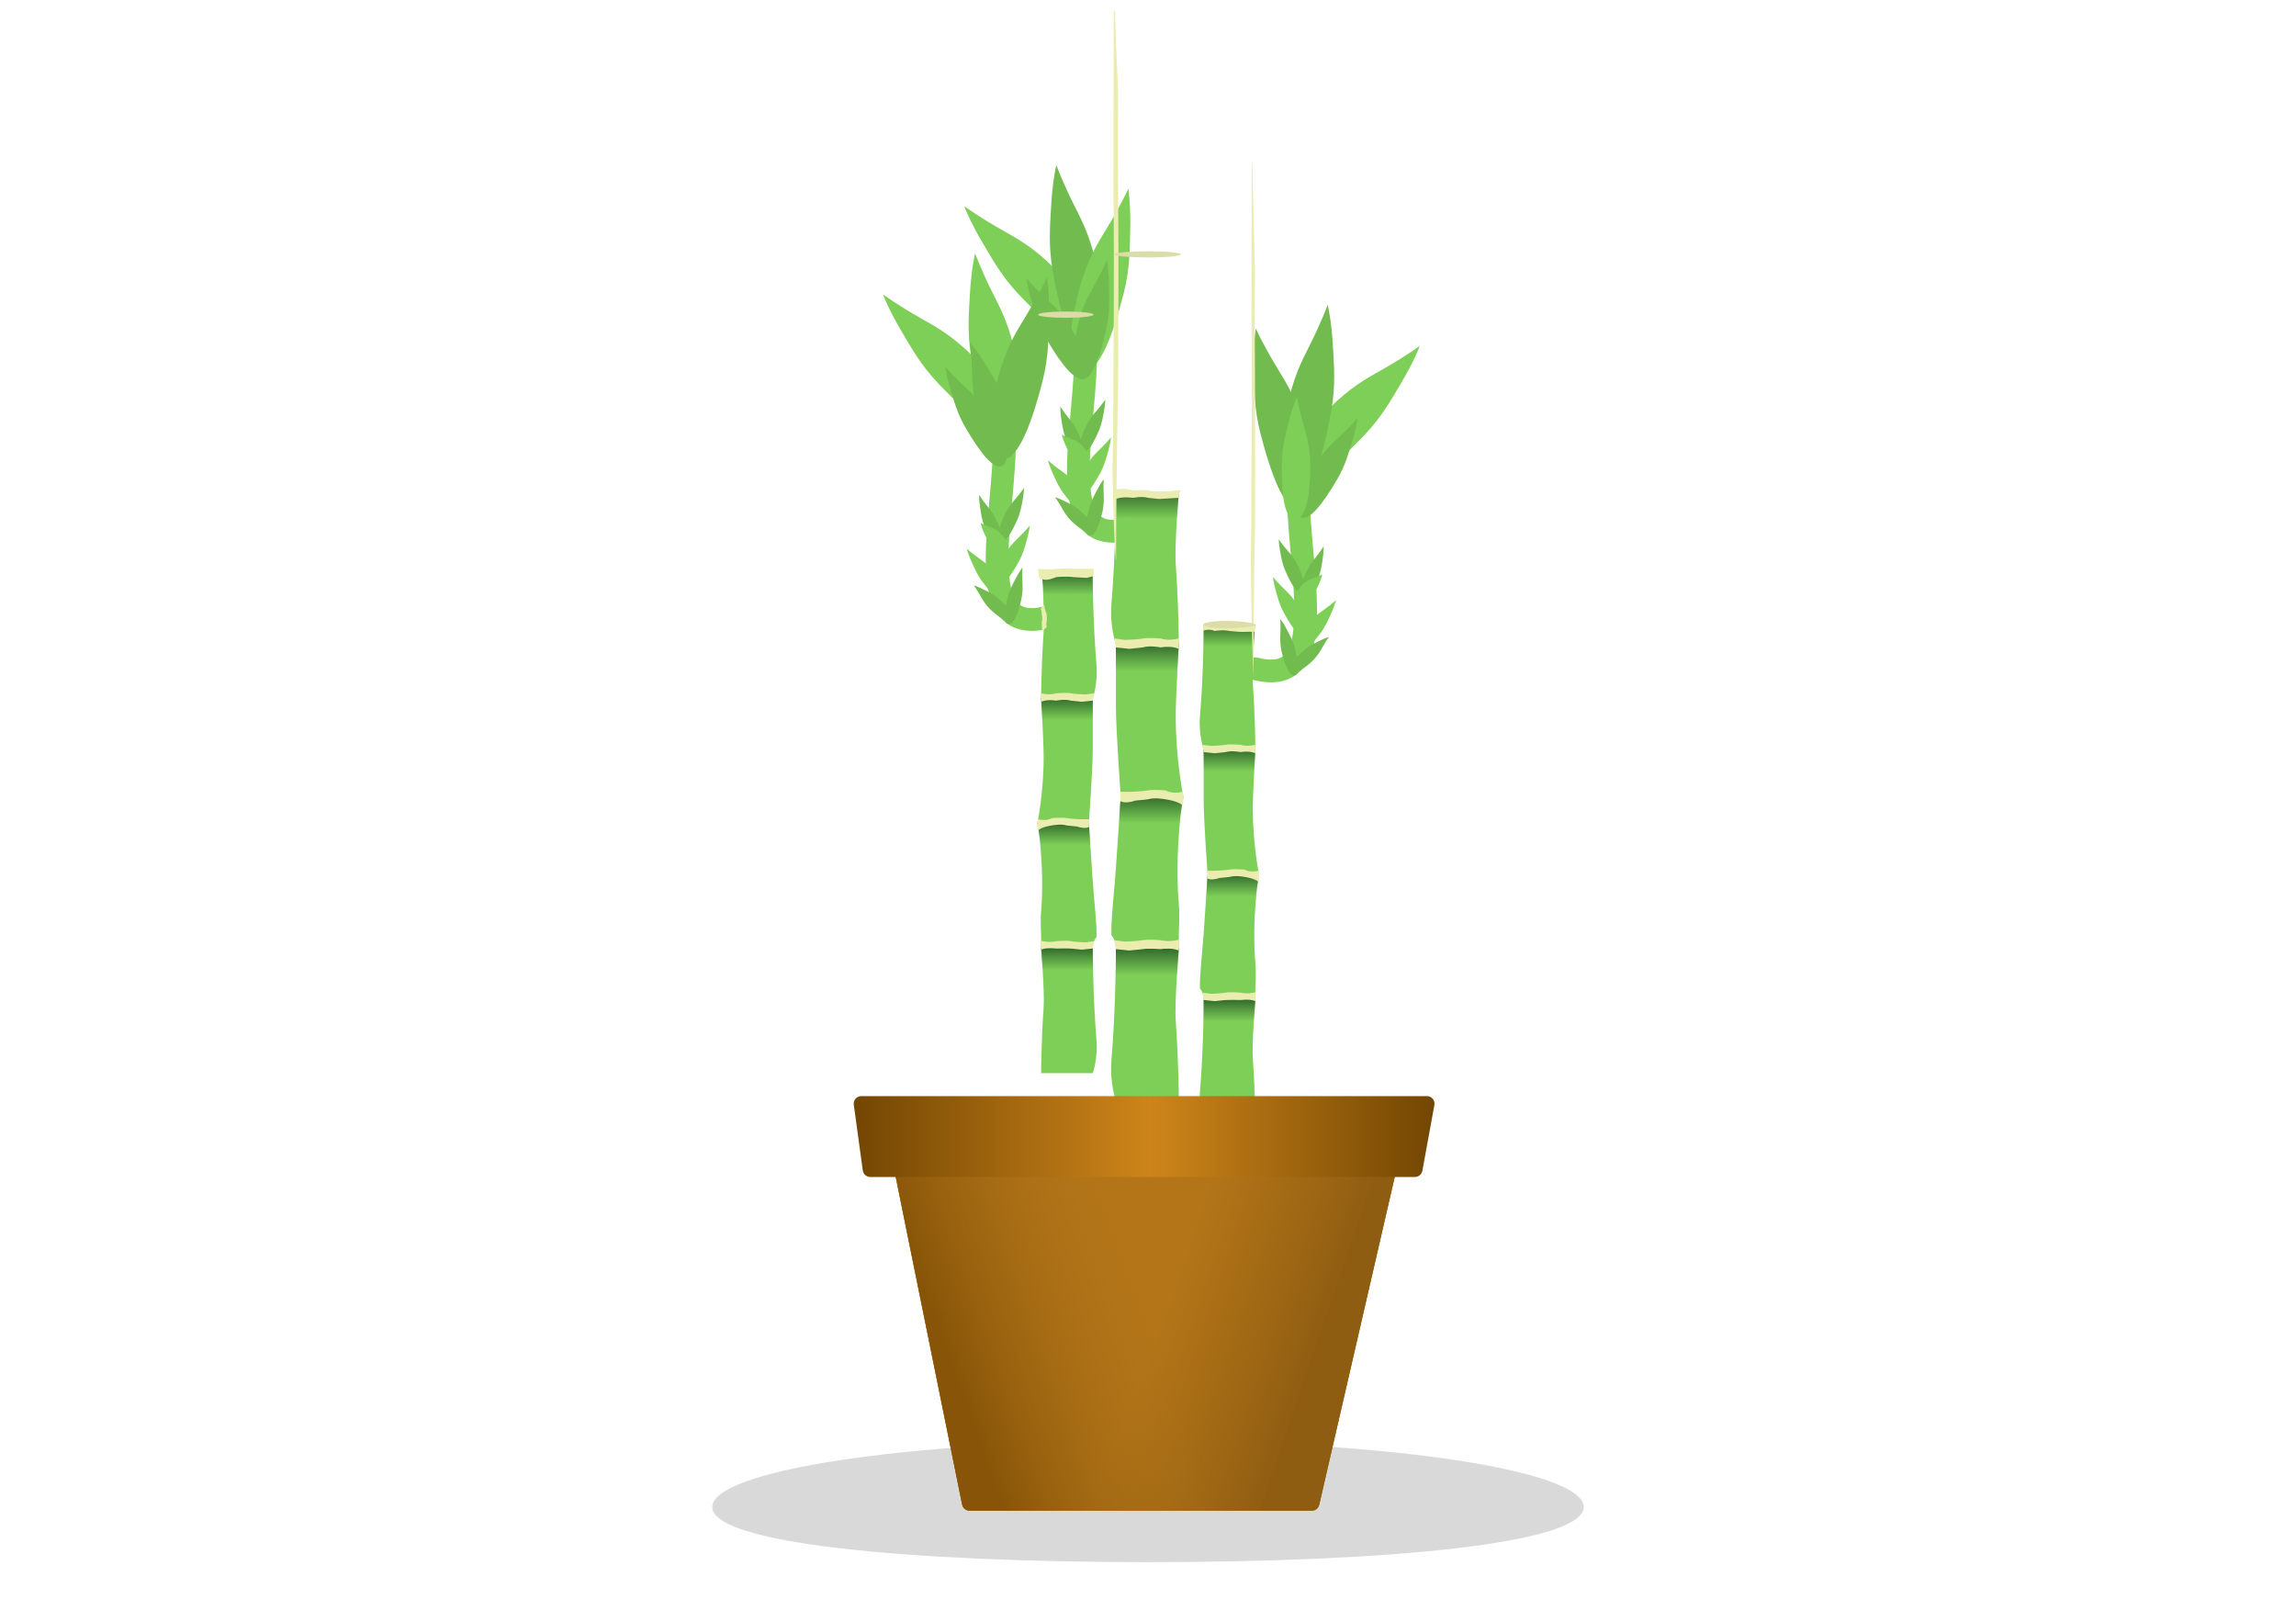 <svg width="303" height="211" viewBox="0 0 303 211" fill="none" xmlns="http://www.w3.org/2000/svg">
<path d="M128.183 47.238C129.348 53.985 130.862 58.213 132.901 57.864C134.94 57.515 135.192 53.67 134.027 46.923C133.21 42.947 132.182 41.002 131.042 38.745C129.542 35.775 128.683 33.432 128.683 33.432C128.683 33.432 128.174 35.458 127.984 39.04C127.868 41.228 127.608 43.906 128.183 47.238Z" fill="#7ECF57"/>
<path d="M165.669 131.911H158.847C158.847 131.911 158.847 138.218 158.359 144.041C158.157 146.458 158.847 148.408 158.847 148.408H165.669C165.669 148.408 165.667 144.403 165.331 139.674C165.193 137.733 165.669 131.911 165.669 131.911Z" fill="#7ECF57"/>
<path d="M165.632 82.421H158.847C158.847 82.421 158.847 88.728 158.359 94.551C158.157 96.968 158.847 98.918 158.847 98.918H165.669C165.669 98.918 165.667 94.913 165.331 90.184C165.193 88.243 165.632 82.421 165.632 82.421Z" fill="#7ECF57"/>
<path d="M165.669 98.918H158.847C158.847 98.918 158.847 99.888 158.847 105.71C158.847 108.136 159.364 115.414 159.364 115.414H166.156C166.156 115.414 165.331 111.414 165.331 106.681C165.331 104.735 165.669 98.918 165.669 98.918Z" fill="#7ECF57"/>
<path d="M159.372 115.414H166.119C166.119 115.414 165.181 121.237 165.669 127.059C165.769 128.259 165.693 129.547 165.669 130.455C165.643 131.377 165.669 131.911 165.669 131.911H158.847C158.847 131.911 158.847 130.941 158.359 130.455C158.291 128.861 158.639 126.103 158.847 123.177C158.985 121.237 159.372 115.414 159.372 115.414Z" fill="#7ECF57"/>
<path d="M165.669 131.911H158.847V134.822H165.458L165.669 131.911Z" fill="url(#paint0_linear_209_120415)"/>
<path d="M165.584 82.421H158.847V85.332H165.458L165.584 82.421Z" fill="url(#paint1_linear_209_120415)"/>
<path d="M165.669 98.918H158.847V101.829H165.508L165.669 98.918Z" fill="url(#paint2_linear_209_120415)"/>
<path d="M166.156 115.414H159.376C159.239 117.097 159.041 119.171 159.334 118.325H165.669C165.706 118.534 166.001 116.301 166.156 115.414Z" fill="url(#paint3_linear_209_120415)"/>
<path d="M165.669 99.403C164.79 99.033 163.708 99.251 163.708 99.251C163.708 99.251 162.52 99.007 161.758 99.251L160.308 99.403L158.835 99.251C158.906 99.307 158.67 98.28 158.67 98.28L159.809 98.432C159.809 98.432 161.202 98.395 161.758 98.28C162.315 98.166 163.708 98.28 163.708 98.28C163.708 98.28 164.464 98.573 165.657 98.28C165.669 98.918 165.681 99.07 165.669 99.403Z" fill="#EBECAF"/>
<path d="M166.093 116.385C165.606 115.9 164.238 115.723 164.238 115.723C164.238 115.723 163.05 115.48 162.288 115.723L160.838 115.875C160.857 115.923 159.686 116.231 159.334 115.9C159.334 115.414 159.334 115.414 159.334 115.414V114.905H160.339C160.339 114.905 161.732 114.867 162.288 114.753C162.845 114.638 164.238 114.753 164.238 114.753C164.238 114.753 164.9 115.197 166.093 114.905C166.228 115.614 166.19 115.672 166.093 116.385Z" fill="#EBECAF"/>
<path d="M165.664 132.114C164.786 131.744 163.703 131.962 163.703 131.962C163.703 131.962 162.708 131.911 161.754 131.962L160.304 132.114L158.83 131.962C158.901 132.019 158.665 130.991 158.665 130.991L159.805 131.144C159.805 131.144 161.197 131.106 161.754 130.991C162.31 130.877 163.703 130.991 163.703 130.991C163.703 130.991 164.476 131.233 165.669 130.941C165.681 131.578 165.676 131.781 165.664 132.114Z" fill="#EBECAF"/>
<path d="M155.569 125.188H147.266C147.266 125.188 147.266 132.865 146.673 139.952C146.426 142.894 147.266 145.267 147.266 145.267H155.569C155.569 145.267 155.567 140.393 155.158 134.637C154.99 132.275 155.569 125.188 155.569 125.188Z" fill="#7ECF57"/>
<path d="M155.569 64.954H147.266C147.266 64.954 147.266 72.631 146.673 79.717C146.426 82.66 147.266 85.032 147.266 85.032H155.569C155.569 85.032 155.567 80.158 155.158 74.402C154.99 72.04 155.569 64.954 155.569 64.954Z" fill="#7ECF57"/>
<path d="M155.569 85.032H147.266C147.266 85.032 147.266 86.213 147.266 93.299C147.266 96.252 147.896 105.11 147.896 105.11H156.162C156.162 105.11 155.158 100.242 155.158 94.481C155.158 92.112 155.569 85.032 155.569 85.032Z" fill="#7ECF57"/>
<path d="M147.905 105.11H156.116C156.116 105.11 154.976 112.197 155.569 119.283C155.691 120.744 155.599 122.311 155.569 123.417C155.538 124.539 155.569 125.189 155.569 125.189H147.265C147.265 125.189 147.266 124.008 146.672 123.417C146.59 121.476 147.012 118.12 147.265 114.559C147.433 112.197 147.905 105.11 147.905 105.11Z" fill="#7ECF57"/>
<path d="M155.569 125.188H147.266V128.732H155.312L155.569 125.188Z" fill="url(#paint4_linear_209_120415)"/>
<path d="M155.569 64.954H147.266V68.497H155.313L155.569 64.954Z" fill="url(#paint5_linear_209_120415)"/>
<path d="M155.569 85.032H147.266V88.575H155.361L155.569 85.032Z" fill="url(#paint6_linear_209_120415)"/>
<path d="M156.162 105.11H147.91C147.743 107.159 147.503 109.683 147.859 108.654H155.569C155.614 108.907 155.973 106.189 156.162 105.11Z" fill="url(#paint7_linear_209_120415)"/>
<path d="M155.569 85.623C154.5 85.173 153.182 85.437 153.182 85.437C153.182 85.437 151.736 85.141 150.81 85.437L149.045 85.623L147.251 85.437C147.338 85.506 147.051 84.256 147.051 84.256L148.437 84.442C148.437 84.442 150.132 84.396 150.81 84.256C151.487 84.117 153.182 84.256 153.182 84.256C153.182 84.256 154.103 84.612 155.554 84.256C155.569 85.032 155.583 85.217 155.569 85.623Z" fill="#EBECAF"/>
<path d="M156.085 106.292C155.492 105.701 153.827 105.486 153.827 105.486C153.827 105.486 152.381 105.19 151.455 105.486L149.69 105.671C149.712 105.73 148.287 106.104 147.859 105.701C147.859 105.11 147.859 105.11 147.859 105.11V104.49H149.082C149.082 104.49 150.777 104.444 151.455 104.305C152.132 104.166 153.827 104.305 153.827 104.305C153.827 104.305 154.634 104.846 156.085 104.49C156.249 105.353 156.203 105.424 156.085 106.292Z" fill="#EBECAF"/>
<path d="M155.563 125.436C154.494 124.986 153.176 125.251 153.176 125.251C153.176 125.251 151.5 125.118 150.804 125.251L149.039 125.436L147.245 125.251C147.332 125.32 147.045 124.07 147.045 124.07L148.431 124.255C148.431 124.255 150.127 124.209 150.804 124.07C151.481 123.93 153.176 124.07 153.176 124.07C153.176 124.07 154.117 124.363 155.569 124.008C155.583 124.783 155.577 125.03 155.563 125.436Z" fill="#EBECAF"/>
<path d="M137.394 125.118H144.216C144.216 125.118 144.216 131.426 144.703 137.248C144.905 139.666 144.216 141.615 144.216 141.615H137.394C137.394 141.615 137.395 137.61 137.731 132.881C137.869 130.941 137.394 125.118 137.394 125.118Z" fill="#7ECF57"/>
<path d="M137.533 75.628H144.191C144.191 75.628 144.216 81.936 144.703 87.758C144.905 90.176 144.216 92.125 144.216 92.125H137.394C137.394 92.125 137.395 88.12 137.731 83.391C137.869 81.451 137.533 75.628 137.533 75.628Z" fill="#7ECF57"/>
<path d="M137.394 92.125H144.216C144.216 92.125 144.216 93.095 144.216 98.918C144.216 101.343 143.698 108.621 143.698 108.621H136.906C136.906 108.621 137.731 104.622 137.731 99.888C137.731 97.942 137.394 92.125 137.394 92.125Z" fill="#7ECF57"/>
<path d="M143.69 108.621H136.943C136.943 108.621 137.881 114.444 137.394 120.266C137.293 121.466 137.369 122.754 137.394 123.662C137.419 124.584 137.394 125.118 137.394 125.118H144.216C144.216 125.118 144.216 124.148 144.703 123.662C144.771 122.068 144.424 119.31 144.216 116.384C144.078 114.444 143.69 108.621 143.69 108.621Z" fill="#7ECF57"/>
<path d="M137.394 125.118H144.216V128.029H137.604L137.394 125.118Z" fill="url(#paint8_linear_209_120415)"/>
<path d="M137.394 75.628H144.191L144.216 78.539C144.216 78.539 138.039 78.32 137.856 78.539C137.673 78.759 137.603 75.792 137.394 75.628Z" fill="url(#paint9_linear_209_120415)"/>
<path d="M137.394 92.125H144.216V95.036H137.55L137.394 92.125Z" fill="url(#paint10_linear_209_120415)"/>
<path d="M136.906 108.621H143.686C143.823 110.304 144.021 112.378 143.728 111.533H137.393C137.357 111.741 137.062 109.508 136.906 108.621Z" fill="url(#paint11_linear_209_120415)"/>
<path d="M137.393 92.61C138.272 92.24 139.354 92.458 139.354 92.458C139.354 92.458 140.542 92.214 141.304 92.458L142.754 92.61L144.227 92.458C144.156 92.514 144.392 91.487 144.392 91.487L143.253 91.639C143.253 91.639 141.86 91.602 141.304 91.487C140.747 91.373 139.354 91.487 139.354 91.487C139.354 91.487 138.598 91.78 137.405 91.487C137.393 92.125 137.382 92.277 137.393 92.61Z" fill="#EBECAF"/>
<path d="M137.547 76.395C138.069 76.754 139.369 76.164 139.369 76.164C139.369 76.164 140.784 76.016 141.692 76.164L143.42 76.257L144.327 76.026C144.327 76.119 144.327 75.055 144.327 75.055H141.707C141.044 74.985 139.611 75.055 139.611 75.055C139.611 75.055 138.412 75.234 136.991 75.055C136.991 75.198 137.079 75.903 137.079 75.903L137.204 76.395H137.547Z" fill="#EBECAF"/>
<path d="M158.797 83.224C159.674 82.919 160.273 83.266 160.273 83.266C160.273 83.266 161.46 83.065 162.22 83.266L163.668 83.392L165.57 83.362L165.632 82.906V82.421L164.166 82.59C164.166 82.59 162.776 82.559 162.22 82.464C161.664 82.369 160.273 82.464 160.273 82.464C160.273 82.464 159.988 82.664 158.797 82.422C158.785 82.949 158.785 82.949 158.797 83.224Z" fill="#EBECAF"/>
<path d="M136.969 109.592C137.456 109.107 138.825 108.93 138.825 108.93C138.825 108.93 140.012 108.687 140.774 108.93L142.224 109.082C142.205 109.13 143.376 109.438 143.728 109.107C143.728 108.621 143.728 108.621 143.728 108.621V108.112H142.723C142.723 108.112 141.33 108.074 140.774 107.96C140.217 107.845 138.825 107.96 138.825 107.96C138.825 107.96 138.162 108.404 136.969 108.112C136.834 108.821 136.872 108.879 136.969 109.592Z" fill="#EBECAF"/>
<path d="M137.398 125.321C138.277 124.952 139.359 125.169 139.359 125.169C139.359 125.169 140.78 125.118 141.309 125.169L142.759 125.321L144.232 125.169C144.161 125.226 144.397 124.199 144.397 124.199L143.258 124.351C143.258 124.351 141.865 124.313 141.309 124.199C140.752 124.084 139.359 124.199 139.359 124.199C139.359 124.199 138.586 124.44 137.394 124.148C137.382 124.785 137.387 124.988 137.398 125.321Z" fill="#EBECAF"/>
<path d="M180.077 57.395C175.342 62.358 171.722 65.034 170.222 63.614C168.722 62.195 170.66 58.861 175.395 53.898C178.295 51.046 180.236 49.998 182.443 48.753C185.348 47.114 187.371 45.643 187.371 45.643C187.371 45.643 186.663 47.609 184.82 50.691C183.695 52.574 182.416 54.944 180.077 57.395Z" fill="#7ECF57"/>
<path d="M123.82 50.602C128.556 55.565 132.176 58.241 133.676 56.822C135.176 55.403 133.238 52.068 128.502 47.105C125.602 44.253 123.662 43.205 121.454 41.96C118.549 40.322 116.527 38.85 116.527 38.85C116.527 38.85 117.235 40.816 119.077 43.898C120.203 45.781 121.482 48.151 123.82 50.602Z" fill="#7ECF57"/>
<path d="M134.541 38.957C139.276 43.92 142.896 46.596 144.396 45.177C145.896 43.758 143.958 40.423 139.223 35.46C136.323 32.608 134.382 31.56 132.175 30.315C129.269 28.677 127.247 27.206 127.247 27.206C127.247 27.206 127.955 29.171 129.798 32.253C130.923 34.136 132.202 36.507 134.541 38.957Z" fill="#7ECF57"/>
<path d="M171.479 61.557C170.274 72.256 176.839 91.154 165.632 88.243" stroke="#7ECF57" stroke-width="3" stroke-linecap="round"/>
<path d="M132.419 54.765C133.623 65.463 127.058 84.362 138.266 81.451" stroke="#7ECF57" stroke-width="3" stroke-linecap="round"/>
<path d="M137.343 80.404C137.478 80.591 137.465 80.995 137.465 80.995C137.465 80.995 137.63 81.671 137.468 82.105L137.527 83.212L137.695 83.212L137.831 83.025L138.113 82.755C138.113 82.755 138.043 82.419 138.119 82.103C138.195 81.786 138.116 80.993 138.116 80.993C138.116 80.993 137.831 80.404 137.831 79.88C137.527 79.936 137.343 80.404 137.343 80.404Z" fill="#EBECAF"/>
<path d="M143.139 43.12C144.344 53.818 137.779 72.717 148.986 69.806" stroke="#7ECF57" stroke-width="3" stroke-linecap="round"/>
<path d="M175.715 54.031C174.55 60.777 173.035 65.006 170.996 64.656C168.957 64.307 168.705 60.463 169.87 53.716C170.688 49.74 171.716 47.795 172.855 45.538C174.355 42.568 175.215 40.225 175.215 40.225C175.215 40.225 175.724 42.251 175.913 45.833C176.029 48.02 176.29 50.699 175.715 54.031Z" fill="#72BB4F"/>
<path d="M138.903 35.593C140.068 42.34 141.583 46.568 143.622 46.219C145.661 45.87 145.912 42.025 144.748 35.279C143.93 31.303 142.902 29.357 141.762 27.1C140.263 24.13 139.403 21.787 139.403 21.787C139.403 21.787 138.894 23.813 138.705 27.395C138.589 29.583 138.328 32.262 138.903 35.593Z" fill="#72BB4F"/>
<path d="M166.33 57.151C168.037 63.782 169.888 67.875 171.893 67.364C173.897 66.852 173.837 63 172.13 56.369C170.993 52.471 169.811 50.615 168.492 48.456C166.757 45.616 165.711 43.35 165.711 43.35C165.711 43.35 165.367 45.41 165.468 48.995C165.53 51.186 165.487 53.877 166.33 57.151Z" fill="#72BB4F"/>
<path d="M137.568 50.358C135.861 56.99 134.009 61.083 132.005 60.571C130.001 60.059 130.061 56.207 131.768 49.576C132.905 45.678 134.087 43.822 135.405 41.664C137.14 38.823 138.187 36.557 138.187 36.557C138.187 36.557 138.53 38.617 138.429 42.203C138.368 44.393 138.411 47.084 137.568 50.358Z" fill="#72BB4F"/>
<path d="M148.288 38.714C146.581 45.345 144.73 49.438 142.725 48.926C140.721 48.415 140.781 44.562 142.488 37.931C143.625 34.034 144.807 32.177 146.126 30.019C147.861 27.179 148.907 24.913 148.907 24.913C148.907 24.913 149.25 26.973 149.15 30.558C149.088 32.748 149.131 35.439 148.288 38.714Z" fill="#7ECF57"/>
<path d="M176.519 63.16C174.429 66.766 172.671 68.861 171.582 68.234C170.492 67.608 171.161 65.362 173.251 61.757C174.558 59.659 175.556 58.765 176.683 57.716C178.166 56.336 179.152 55.179 179.152 55.179C179.152 55.179 179.014 56.442 178.365 58.525C177.969 59.797 177.552 61.38 176.519 63.16Z" fill="#72BB4F"/>
<path d="M127.378 56.368C129.469 59.973 131.226 62.068 132.316 61.441C133.405 60.815 132.736 58.569 130.646 54.964C129.339 52.867 128.342 51.972 127.215 50.923C125.731 49.543 124.746 48.386 124.746 48.386C124.746 48.386 124.884 49.649 125.532 51.732C125.929 53.005 126.346 54.587 127.378 56.368Z" fill="#72BB4F"/>
<path d="M138.099 44.723C140.189 48.328 141.946 50.423 143.036 49.797C144.126 49.17 143.457 46.924 141.366 43.319C140.06 41.222 139.062 40.327 137.935 39.278C136.452 37.898 135.466 36.742 135.466 36.742C135.466 36.742 135.604 38.004 136.253 40.087C136.649 41.36 137.066 42.943 138.099 44.723Z" fill="#72BB4F"/>
<path d="M169.448 80.907C170.64 83.072 171.655 84.337 172.309 83.98C172.964 83.622 172.596 82.282 171.404 80.117C170.657 78.857 170.077 78.314 169.422 77.677C168.561 76.84 167.992 76.141 167.992 76.141C167.992 76.141 168.057 76.891 168.414 78.135C168.633 78.895 168.86 79.838 169.448 80.907Z" fill="#7ECF57"/>
<path d="M134.449 74.115C133.257 76.279 132.242 77.544 131.588 77.187C130.934 76.829 131.301 75.489 132.493 73.325C133.241 72.064 133.82 71.521 134.475 70.885C135.336 70.047 135.906 69.349 135.906 69.349C135.906 69.349 135.84 70.099 135.483 71.342C135.265 72.102 135.038 73.046 134.449 74.115Z" fill="#7ECF57"/>
<path d="M145.17 62.47C143.977 64.634 142.963 65.899 142.309 65.542C141.654 65.185 142.022 63.844 143.214 61.68C143.961 60.419 144.541 59.876 145.195 59.24C146.057 58.402 146.626 57.704 146.626 57.704C146.626 57.704 146.561 58.454 146.203 59.697C145.985 60.457 145.758 61.401 145.17 62.47Z" fill="#7ECF57"/>
<path d="M174.162 83.68C172.655 85.641 171.461 86.739 170.868 86.287C170.275 85.836 170.842 84.566 172.348 82.606C173.278 81.472 173.933 81.022 174.677 80.491C175.655 79.793 176.324 79.188 176.324 79.188C176.324 79.188 176.146 79.919 175.604 81.095C175.273 81.813 174.906 82.712 174.162 83.68Z" fill="#7ECF57"/>
<path d="M129.736 76.888C131.242 78.848 132.437 79.946 133.03 79.495C133.622 79.043 133.056 77.773 131.549 75.813C130.62 74.679 129.964 74.229 129.221 73.698C128.242 73 127.574 72.395 127.574 72.395C127.574 72.395 127.752 73.127 128.294 74.302C128.625 75.02 128.992 75.919 129.736 76.888Z" fill="#7ECF57"/>
<path d="M140.456 65.243C141.963 67.203 143.157 68.301 143.75 67.85C144.342 67.398 143.776 66.129 142.27 64.168C141.34 63.035 140.684 62.584 139.941 62.054C138.963 61.355 138.294 60.75 138.294 60.75C138.294 60.75 138.472 61.482 139.014 62.658C139.345 63.376 139.712 64.275 140.456 65.243Z" fill="#7ECF57"/>
<path d="M171.994 85.894C170.571 87.161 169.812 88.157 170.24 88.634C170.668 89.111 171.634 88.626 173.057 87.359C173.873 86.578 174.167 86.034 174.516 85.416C174.976 84.604 175.393 84.046 175.393 84.046C175.393 84.046 174.821 84.205 173.929 84.669C173.384 84.952 172.697 85.268 171.994 85.894Z" fill="#72BB4F"/>
<path d="M131.903 79.101C133.326 80.368 134.086 81.365 133.657 81.841C133.229 82.318 132.264 81.833 130.841 80.566C130.024 79.785 129.731 79.241 129.381 78.624C128.921 77.811 128.504 77.253 128.504 77.253C128.504 77.253 129.077 77.412 129.969 77.876C130.513 78.159 131.201 78.475 131.903 79.101Z" fill="#72BB4F"/>
<path d="M142.624 67.456C144.047 68.723 144.806 69.72 144.378 70.197C143.95 70.673 142.984 70.188 141.561 68.921C140.744 68.141 140.451 67.596 140.102 66.979C139.642 66.166 139.225 65.609 139.225 65.609C139.225 65.609 139.797 65.767 140.689 66.231C141.234 66.514 141.921 66.831 142.624 67.456Z" fill="#72BB4F"/>
<path d="M170.868 85.516C171.401 87.574 171.513 88.964 170.891 89.123C170.269 89.283 169.706 88.226 169.173 86.168C168.896 84.938 168.939 84.257 168.973 83.474C169.017 82.442 168.961 81.67 168.961 81.67C168.961 81.67 169.364 82.179 169.876 83.169C170.189 83.774 170.605 84.5 170.868 85.516Z" fill="#72BB4F"/>
<path d="M133.029 78.723C132.496 80.781 132.384 82.171 133.006 82.331C133.628 82.49 134.191 81.433 134.724 79.375C135.001 78.146 134.959 77.464 134.925 76.681C134.88 75.65 134.936 74.877 134.936 74.877C134.936 74.877 134.533 75.386 134.021 76.376C133.709 76.981 133.292 77.707 133.029 78.723Z" fill="#72BB4F"/>
<path d="M143.75 67.079C143.217 69.137 143.105 70.526 143.727 70.686C144.349 70.846 144.912 69.789 145.445 67.731C145.722 66.501 145.679 65.82 145.645 65.036C145.601 64.005 145.657 63.232 145.657 63.232C145.657 63.232 145.253 63.742 144.742 64.732C144.429 65.337 144.013 66.062 143.75 67.079Z" fill="#72BB4F"/>
<path d="M173.961 76.312C173.177 78.289 172.447 79.478 171.85 79.243C171.252 79.008 171.421 77.824 172.204 75.847C172.706 74.69 173.143 74.164 173.633 73.55C174.278 72.742 174.688 72.084 174.688 72.084C174.688 72.084 174.714 72.732 174.543 73.832C174.439 74.505 174.348 75.335 173.961 76.312Z" fill="#72BB4F"/>
<path d="M129.937 69.519C130.721 71.496 131.45 72.686 132.048 72.451C132.645 72.216 132.477 71.031 131.693 69.054C131.191 67.897 130.755 67.371 130.265 66.757C129.62 65.949 129.209 65.291 129.209 65.291C129.209 65.291 129.183 65.939 129.354 67.04C129.458 67.712 129.55 68.543 129.937 69.519Z" fill="#72BB4F"/>
<path d="M140.657 57.874C141.441 59.851 142.171 61.041 142.768 60.806C143.366 60.571 143.197 59.386 142.413 57.409C141.911 56.253 141.475 55.726 140.985 55.112C140.34 54.304 139.929 53.646 139.929 53.646C139.929 53.646 139.904 54.294 140.074 55.395C140.178 56.067 140.27 56.898 140.657 57.874Z" fill="#72BB4F"/>
<path d="M169.642 75.368C170.5 77.314 171.274 78.475 171.863 78.218C172.451 77.96 172.238 76.783 171.379 74.837C170.834 73.7 170.378 73.19 169.865 72.595C169.189 71.812 168.754 71.17 168.754 71.17C168.754 71.17 168.753 71.819 168.965 72.912C169.095 73.58 169.218 74.406 169.642 75.368Z" fill="#72BB4F"/>
<path d="M134.256 68.575C133.397 70.521 132.623 71.682 132.035 71.425C131.447 71.168 131.66 69.99 132.518 68.044C133.064 66.907 133.52 66.398 134.033 65.802C134.708 65.019 135.143 64.377 135.143 64.377C135.143 64.377 135.144 65.026 134.932 66.119C134.802 66.787 134.68 67.614 134.256 68.575Z" fill="#72BB4F"/>
<path d="M144.976 56.93C144.118 58.876 143.344 60.037 142.755 59.78C142.167 59.523 142.38 58.346 143.239 56.4C143.784 55.262 144.24 54.753 144.753 54.158C145.429 53.374 145.864 52.733 145.864 52.733C145.864 52.733 145.865 53.381 145.653 54.474C145.523 55.142 145.4 55.969 144.976 56.93Z" fill="#72BB4F"/>
<path d="M173.313 78.287C172.395 79.242 171.629 79.693 171.163 79.25C170.698 78.807 170.997 78.091 171.914 77.136C172.487 76.597 172.921 76.452 173.411 76.273C174.056 76.038 174.485 75.792 174.485 75.792C174.485 75.792 174.42 76.24 174.13 76.898C173.953 77.3 173.766 77.815 173.313 78.287Z" fill="#7ECF57"/>
<path d="M130.585 71.494C131.502 72.449 132.269 72.901 132.734 72.457C133.2 72.014 132.901 71.298 131.983 70.343C131.411 69.805 130.977 69.659 130.487 69.48C129.842 69.245 129.412 68.999 129.412 68.999C129.412 68.999 129.478 69.447 129.767 70.105C129.944 70.508 130.132 71.023 130.585 71.494Z" fill="#7ECF57"/>
<path d="M141.305 59.849C142.223 60.804 142.989 61.256 143.455 60.813C143.92 60.369 143.621 59.653 142.704 58.698C142.131 58.16 141.697 58.014 141.207 57.836C140.562 57.6 140.132 57.354 140.132 57.354C140.132 57.354 140.198 57.802 140.488 58.461C140.665 58.863 140.852 59.378 141.305 59.849Z" fill="#7ECF57"/>
<path d="M169.163 61.114C169.09 65.556 169.544 68.434 170.887 68.457C172.23 68.478 172.855 66.057 172.929 61.614C172.888 58.98 172.468 57.616 172.014 56.04C171.417 53.966 171.153 52.369 171.153 52.369C171.153 52.369 170.583 53.6 170.029 55.861C169.69 57.243 169.2 58.92 169.163 61.114Z" fill="#7ECF57"/>
<path d="M132.519 52.905C133.925 57.121 134.358 60.003 133.083 60.424C131.809 60.846 130.483 58.722 129.077 54.505C128.324 51.98 128.314 50.553 128.273 48.914C128.219 46.757 127.991 45.154 127.991 45.154C127.991 45.154 128.905 46.159 130.114 48.151C130.853 49.368 131.825 50.822 132.519 52.905Z" fill="#72BB4F"/>
<path d="M146.017 43.272C145.076 47.615 143.978 50.316 142.665 50.034C141.352 49.752 141.295 47.252 142.236 42.909C142.875 40.353 143.595 39.119 144.397 37.687C145.451 35.802 146.073 34.306 146.073 34.306C146.073 34.306 146.347 35.634 146.371 37.962C146.386 39.383 146.482 41.128 146.017 43.272Z" fill="#72BB4F"/>
<path d="M146.812 61.87C146.943 58.035 146.93 49.258 146.93 49.258C146.93 49.258 147.09 34.895 146.93 25.223L146.985 1.319L147.149 1.601L147.283 5.881L147.56 12.207C147.56 12.207 147.492 19.366 147.568 26.361C147.643 33.357 147.568 50.396 147.568 50.396C147.568 50.396 147.29 62.69 147.291 74.051C146.993 72.314 146.812 61.87 146.812 61.87Z" fill="#EBECAF"/>
<path d="M165.06 74.16C165.156 71.81 165.147 63.762 165.147 63.762C165.147 63.762 165.264 52.142 165.148 42.035L165.189 20.893L165.309 22.552L165.406 27.56L165.609 35.642C165.609 35.642 165.559 41.538 165.614 48.503C165.668 55.468 165.613 70.229 165.613 70.229C165.613 70.229 165.409 78.973 165.41 89.255C165.192 85.144 165.06 74.16 165.06 74.16Z" fill="#EBECAF"/>
<g filter="url(#filter0_f_209_120415)">
<path d="M209 198.868C209 203.691 183.256 206.146 151.5 206.146C119.744 206.146 94 203.691 94 198.868C94 194.044 119.744 190.134 151.5 190.134C183.256 190.134 209 194.044 209 198.868Z" fill="#D9D9D9"/>
</g>
<path d="M116.658 147.665C116.533 147.046 117.006 146.467 117.638 146.467H184.841C185.484 146.467 185.96 147.065 185.815 147.691L174.094 198.577C173.989 199.031 173.585 199.353 173.119 199.353H127.953C127.478 199.353 127.068 199.018 126.973 198.552L116.658 147.665Z" fill="#B4771A"/>
<path d="M116.794 148.336C116.67 147.724 116.608 147.417 116.682 147.175C116.758 146.923 116.931 146.712 117.163 146.587C117.385 146.467 117.698 146.467 118.323 146.467H184.137C184.778 146.467 185.098 146.467 185.323 146.591C185.557 146.719 185.73 146.936 185.803 147.193C185.873 147.441 185.801 147.753 185.657 148.377L174.194 198.143C174.099 198.556 174.051 198.763 173.943 198.92C173.831 199.084 173.672 199.21 173.487 199.283C173.31 199.353 173.098 199.353 172.674 199.353H128.411C127.976 199.353 127.759 199.353 127.579 199.28C127.391 199.204 127.231 199.073 127.119 198.904C127.012 198.742 126.969 198.529 126.882 198.103L116.794 148.336Z" fill="url(#paint12_linear_209_120415)"/>
<path d="M116.794 148.336C116.67 147.724 116.608 147.417 116.682 147.175C116.758 146.923 116.931 146.712 117.163 146.587C117.385 146.467 117.698 146.467 118.323 146.467H184.137C184.778 146.467 185.098 146.467 185.323 146.591C185.557 146.719 185.73 146.936 185.803 147.193C185.873 147.441 185.801 147.753 185.657 148.377L174.194 198.143C174.099 198.556 174.051 198.763 173.943 198.92C173.831 199.084 173.672 199.21 173.487 199.283C173.31 199.353 173.098 199.353 172.674 199.353H128.411C127.976 199.353 127.759 199.353 127.579 199.28C127.391 199.204 127.231 199.073 127.119 198.904C127.012 198.742 126.969 198.529 126.882 198.103L116.794 148.336Z" fill="url(#paint13_linear_209_120415)"/>
<g filter="url(#filter1_d_209_120415)">
<path d="M112.673 141.78C112.59 141.179 113.057 140.644 113.663 140.644H188.309C188.934 140.644 189.405 141.21 189.293 141.824L187.709 150.498C187.622 150.973 187.208 151.319 186.725 151.319H114.851C114.351 151.319 113.928 150.95 113.86 150.454L112.673 141.78Z" fill="url(#paint14_linear_209_120415)"/>
</g>
<path d="M144.327 41.522C144.327 41.292 142.684 41.106 140.659 41.106C138.633 41.106 136.991 41.292 136.991 41.522C136.991 41.751 138.633 41.938 140.659 41.938C142.684 41.938 144.327 41.751 144.327 41.522Z" fill="#DBDCA8"/>
<path d="M147.248 65.849C148.127 65.479 149.56 65.697 149.56 65.697C149.56 65.697 150.748 65.453 151.509 65.697L152.959 65.849L155.524 65.697C155.453 65.754 155.799 64.675 155.799 64.675L153.458 64.879C153.458 64.879 152.066 64.841 151.509 64.726C150.953 64.612 149.56 64.726 149.56 64.726C149.56 64.726 148.276 64.277 147.107 64.675C147.095 65.313 147.237 65.516 147.248 65.849Z" fill="#EBECAF"/>
<path d="M155.826 33.566C155.826 33.34 153.901 33.157 151.526 33.157C149.152 33.157 147.099 33.34 147.099 33.566C147.099 33.791 149.152 33.974 151.526 33.974C153.901 33.974 155.826 33.791 155.826 33.566Z" fill="#DBDCA8"/>
<path d="M165.631 82.421C165.631 82.689 163.348 82.906 161.733 82.906C160.118 82.906 158.809 82.689 158.809 82.421C158.809 82.153 160.118 81.936 161.733 81.936C163.348 81.936 165.631 82.153 165.631 82.421Z" fill="#DBDCA8"/>
<defs>
<filter id="filter0_f_209_120415" x="90" y="186.134" width="123" height="24.012" filterUnits="userSpaceOnUse" color-interpolation-filters="sRGB">
<feFlood flood-opacity="0" result="BackgroundImageFix"/>
<feBlend mode="normal" in="SourceGraphic" in2="BackgroundImageFix" result="shape"/>
<feGaussianBlur stdDeviation="2" result="effect1_foregroundBlur_209_120415"/>
</filter>
<filter id="filter1_d_209_120415" x="108.663" y="140.644" width="84.647" height="18.674" filterUnits="userSpaceOnUse" color-interpolation-filters="sRGB">
<feFlood flood-opacity="0" result="BackgroundImageFix"/>
<feColorMatrix in="SourceAlpha" type="matrix" values="0 0 0 0 0 0 0 0 0 0 0 0 0 0 0 0 0 0 127 0" result="hardAlpha"/>
<feOffset dy="4"/>
<feGaussianBlur stdDeviation="2"/>
<feComposite in2="hardAlpha" operator="out"/>
<feColorMatrix type="matrix" values="0 0 0 0 0 0 0 0 0 0 0 0 0 0 0 0 0 0 0.25 0"/>
<feBlend mode="normal" in2="BackgroundImageFix" result="effect1_dropShadow_209_120415"/>
<feBlend mode="normal" in="SourceGraphic" in2="effect1_dropShadow_209_120415" result="shape"/>
</filter>
<linearGradient id="paint0_linear_209_120415" x1="162.258" y1="131.911" x2="162.258" y2="134.822" gradientUnits="userSpaceOnUse">
<stop stop-color="#326B2D"/>
<stop offset="1" stop-color="#326B2D" stop-opacity="0"/>
</linearGradient>
<linearGradient id="paint1_linear_209_120415" x1="162.258" y1="82.421" x2="162.258" y2="85.332" gradientUnits="userSpaceOnUse">
<stop stop-color="#326B2D"/>
<stop offset="1" stop-color="#326B2D" stop-opacity="0"/>
</linearGradient>
<linearGradient id="paint2_linear_209_120415" x1="162.258" y1="98.918" x2="162.258" y2="101.829" gradientUnits="userSpaceOnUse">
<stop stop-color="#326B2D"/>
<stop offset="1" stop-color="#326B2D" stop-opacity="0"/>
</linearGradient>
<linearGradient id="paint3_linear_209_120415" x1="162.258" y1="115.414" x2="162.258" y2="118.325" gradientUnits="userSpaceOnUse">
<stop stop-color="#326B2D"/>
<stop offset="1" stop-color="#326B2D" stop-opacity="0"/>
</linearGradient>
<linearGradient id="paint4_linear_209_120415" x1="151.417" y1="125.188" x2="151.417" y2="128.732" gradientUnits="userSpaceOnUse">
<stop stop-color="#326B2D"/>
<stop offset="1" stop-color="#326B2D" stop-opacity="0"/>
</linearGradient>
<linearGradient id="paint5_linear_209_120415" x1="151.417" y1="64.954" x2="151.417" y2="68.497" gradientUnits="userSpaceOnUse">
<stop stop-color="#326B2D"/>
<stop offset="1" stop-color="#326B2D" stop-opacity="0"/>
</linearGradient>
<linearGradient id="paint6_linear_209_120415" x1="151.417" y1="85.032" x2="151.417" y2="88.575" gradientUnits="userSpaceOnUse">
<stop stop-color="#326B2D"/>
<stop offset="1" stop-color="#326B2D" stop-opacity="0"/>
</linearGradient>
<linearGradient id="paint7_linear_209_120415" x1="151.417" y1="105.11" x2="151.417" y2="108.654" gradientUnits="userSpaceOnUse">
<stop stop-color="#326B2D"/>
<stop offset="1" stop-color="#326B2D" stop-opacity="0"/>
</linearGradient>
<linearGradient id="paint8_linear_209_120415" x1="140.805" y1="125.118" x2="140.805" y2="128.029" gradientUnits="userSpaceOnUse">
<stop stop-color="#326B2D"/>
<stop offset="1" stop-color="#326B2D" stop-opacity="0"/>
</linearGradient>
<linearGradient id="paint9_linear_209_120415" x1="140.805" y1="75.628" x2="140.805" y2="78.539" gradientUnits="userSpaceOnUse">
<stop stop-color="#326B2D"/>
<stop offset="1" stop-color="#326B2D" stop-opacity="0"/>
</linearGradient>
<linearGradient id="paint10_linear_209_120415" x1="140.805" y1="92.125" x2="140.805" y2="95.036" gradientUnits="userSpaceOnUse">
<stop stop-color="#326B2D"/>
<stop offset="1" stop-color="#326B2D" stop-opacity="0"/>
</linearGradient>
<linearGradient id="paint11_linear_209_120415" x1="140.804" y1="108.621" x2="140.804" y2="111.533" gradientUnits="userSpaceOnUse">
<stop stop-color="#326B2D"/>
<stop offset="1" stop-color="#326B2D" stop-opacity="0"/>
</linearGradient>
<linearGradient id="paint12_linear_209_120415" x1="151.5" y1="177.519" x2="172.921" y2="184.853" gradientUnits="userSpaceOnUse">
<stop stop-color="#A8690A" stop-opacity="0.81"/>
<stop offset="0.94" stop-color="#6D4303"/>
</linearGradient>
<linearGradient id="paint13_linear_209_120415" x1="153.936" y1="177.519" x2="128.136" y2="186.808" gradientUnits="userSpaceOnUse">
<stop stop-color="#C28427" stop-opacity="0.4"/>
<stop offset="1" stop-color="#885508"/>
</linearGradient>
<linearGradient id="paint14_linear_209_120415" x1="112.517" y1="140.644" x2="189.508" y2="140.644" gradientUnits="userSpaceOnUse">
<stop offset="0.009" stop-color="#744704"/>
<stop offset="0.511" stop-color="#CD851A"/>
<stop offset="1" stop-color="#724603"/>
</linearGradient>
</defs>
</svg>
